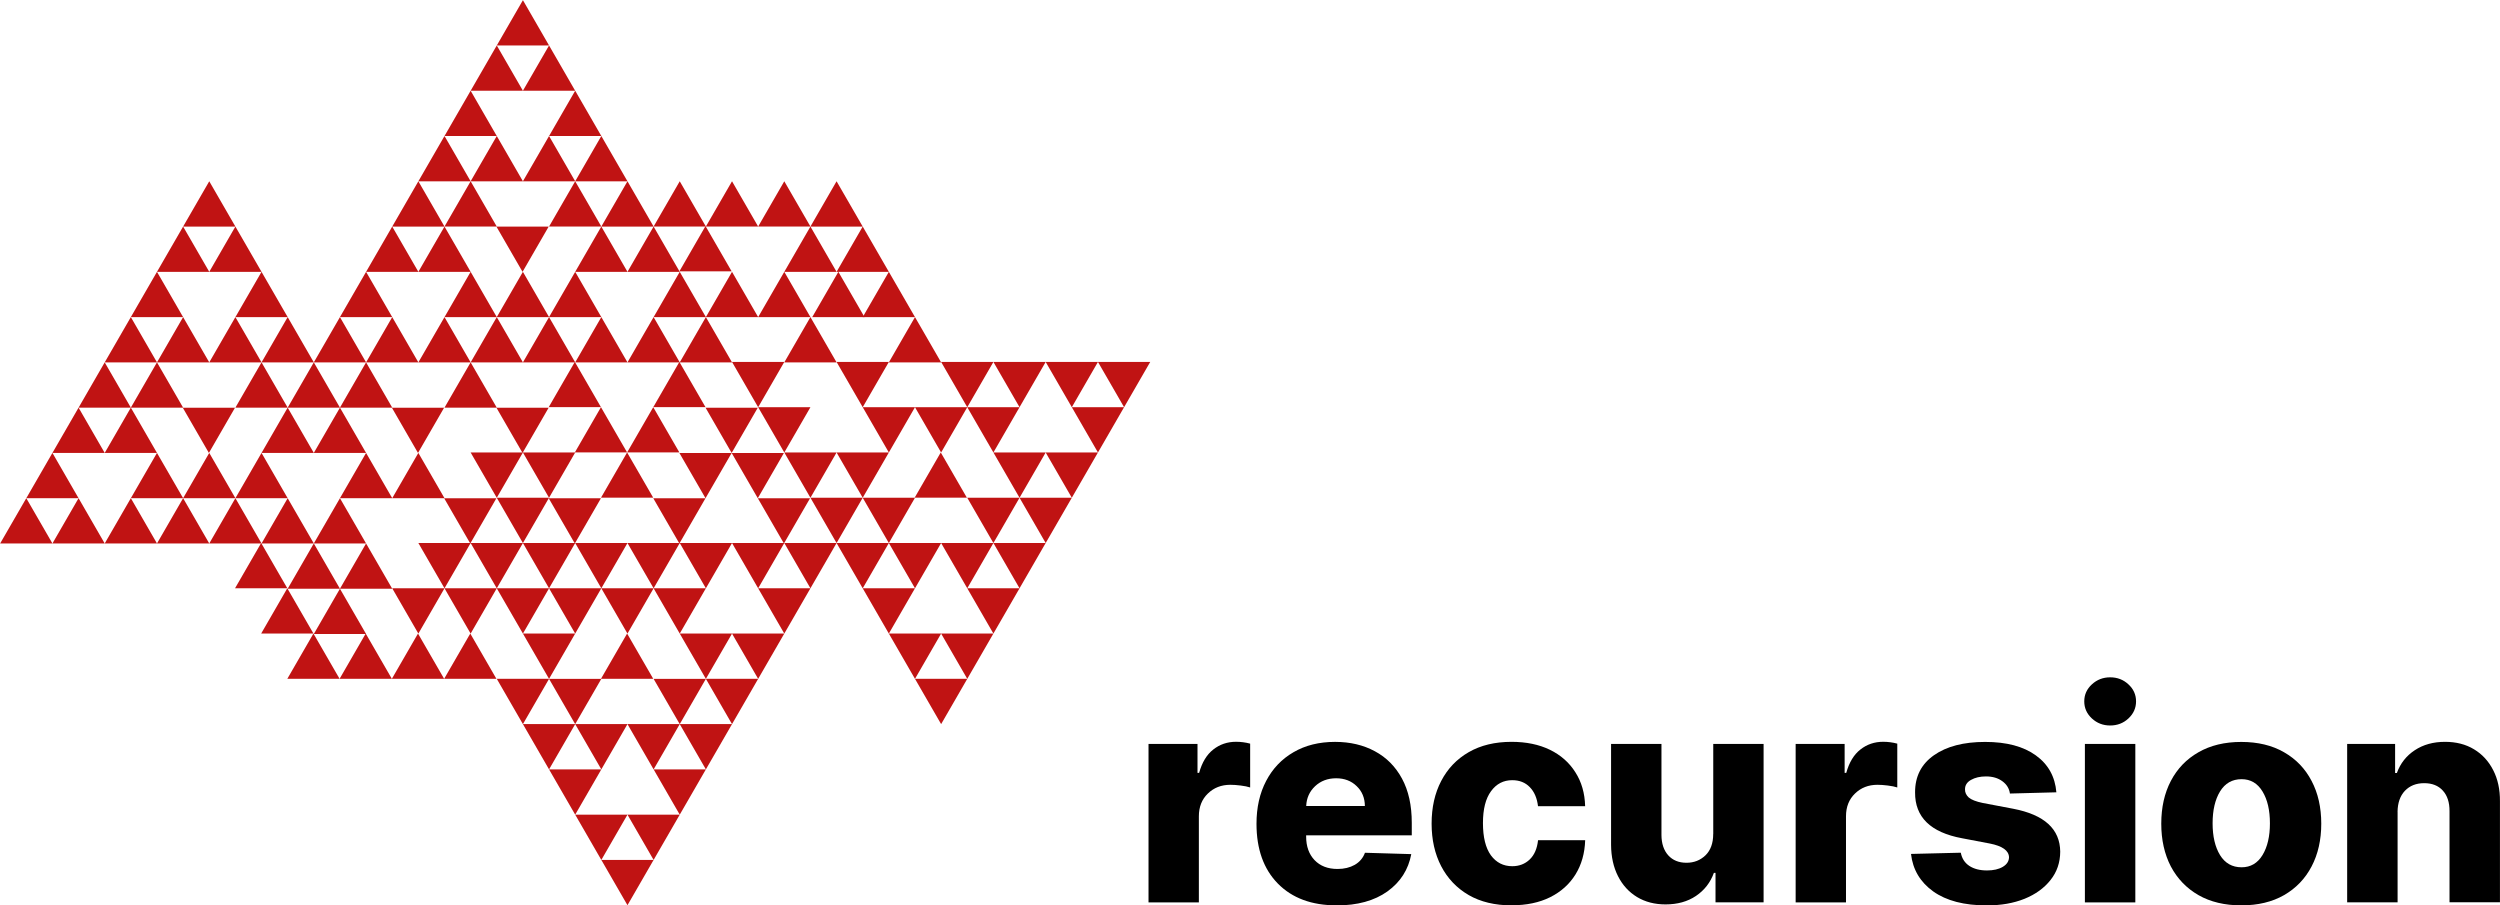 <?xml version="1.0" encoding="UTF-8" standalone="no"?>
<!-- Created with Inkscape (http://www.inkscape.org/) -->

<svg
   width="55.221mm"
   height="20mm"
   viewBox="0 0 55.221 20"
   version="1.1"
   id="svg17209"
   xml:space="preserve"
   xmlns="http://www.w3.org/2000/svg"
   xmlns:svg="http://www.w3.org/2000/svg"><defs
     id="defs17206" /><g
     id="layer1"
     transform="translate(-15.254,-12.409)"><g
       id="g35151"
       transform="translate(0.144,0.602)"><g
         id="g49020"
         transform="matrix(0.2,0,0,0.2,8.398,1.028)"><g
           id="g45128"
           transform="translate(51.962,-69.415)"><path
             style="fill:#c01313;fill-opacity:1;stroke:none;stroke-width:0.794"
             id="path18471-93-5-6-5"
             d="m 84.979,111.222 -6.512,0 -6.512,0 3.256,-5.64 3.256,-5.64 3.256,5.64 z"
             transform="matrix(0.443,0,0,0.443,13.21,124.005)" /><path
             style="fill:#c01313;fill-opacity:1;stroke:none;stroke-width:0.794"
             id="path18471-9-6-0-1-4"
             d="m 84.979,111.222 -6.512,0 -6.512,0 3.256,-5.64 3.256,-5.64 3.256,5.64 z"
             transform="matrix(0.443,0,0,0.443,18.983,124.005)" /></g><g
           id="g44636"><g
             id="g41760"
             transform="matrix(0.5,0,0,0.5,9.297,77.251)"><path
               style="fill:#c01313;fill-opacity:1;stroke:none;stroke-width:0.794"
               id="path18471"
               d="m 84.979,111.222 -6.512,0 -6.512,0 3.256,-5.64 3.256,-5.64 3.256,5.64 z"
               transform="matrix(0.887,0,0,0.887,-15.268,-25.32)" /><path
               style="fill:#c01313;fill-opacity:1;stroke:none;stroke-width:0.794"
               id="path18471-9"
               d="m 84.979,111.222 -6.512,0 -6.512,0 3.256,-5.64 3.256,-5.64 3.256,5.64 z"
               transform="matrix(0.887,0,0,0.887,-3.721,-25.32)" /><path
               style="fill:#c01313;fill-opacity:1;stroke:none;stroke-width:0.794"
               id="path18471-9-1"
               d="m 84.979,111.222 -6.512,0 -6.512,0 3.256,-5.64 3.256,-5.64 3.256,5.64 z"
               transform="matrix(0.887,0,0,0.887,-9.495,-35.32)" /><path
               style="fill:#c01313;fill-opacity:1;stroke:none;stroke-width:0.794"
               id="path18471-2"
               d="m 84.979,111.222 -6.512,0 -6.512,0 3.256,-5.64 3.256,-5.64 3.256,5.64 z"
               transform="matrix(0.887,0,0,0.887,7.826,-25.32)" /><path
               style="fill:#c01313;fill-opacity:1;stroke:none;stroke-width:0.794"
               id="path18471-9-7"
               d="m 84.979,111.222 -6.512,0 -6.512,0 3.256,-5.64 3.256,-5.64 3.256,5.64 z"
               transform="matrix(0.887,0,0,0.887,19.373,-25.32)" /><path
               style="fill:#c01313;fill-opacity:1;stroke:none;stroke-width:0.794"
               id="path18471-9-1-0"
               d="m 84.979,111.222 -6.512,0 -6.512,0 3.256,-5.64 3.256,-5.64 3.256,5.64 z"
               transform="matrix(0.887,0,0,0.887,13.6,-35.32)" /><path
               style="fill:#c01313;fill-opacity:1;stroke:none;stroke-width:0.794"
               id="path18471-93"
               d="m 84.979,111.222 -6.512,0 -6.512,0 3.256,-5.64 3.256,-5.64 3.256,5.64 z"
               transform="matrix(0.887,0,0,0.887,-3.721,-45.32)" /><path
               style="fill:#c01313;fill-opacity:1;stroke:none;stroke-width:0.794"
               id="path18471-9-6"
               d="m 84.979,111.222 -6.512,0 -6.512,0 3.256,-5.64 3.256,-5.64 3.256,5.64 z"
               transform="matrix(0.887,0,0,0.887,7.826,-45.32)" /><path
               style="fill:#c01313;fill-opacity:1;stroke:none;stroke-width:0.794"
               id="path18471-9-1-06"
               d="m 84.979,111.222 -6.512,0 -6.512,0 3.256,-5.64 3.256,-5.64 3.256,5.64 z"
               transform="matrix(0.887,0,0,0.887,2.053,-55.32)" /></g><g
             id="g41760-2"
             transform="matrix(0.5,0,0,0.5,32.391,77.251)"><path
               style="fill:#c01313;fill-opacity:1;stroke:none;stroke-width:0.794"
               id="path18471-931"
               d="m 84.979,111.222 -6.512,0 -6.512,0 3.256,-5.64 3.256,-5.64 3.256,5.64 z"
               transform="matrix(0.887,0,0,0.887,-15.268,-25.32)" /><path
               style="fill:#c01313;fill-opacity:1;stroke:none;stroke-width:0.794"
               id="path18471-9-9"
               d="m 84.979,111.222 -6.512,0 -6.512,0 3.256,-5.64 3.256,-5.64 3.256,5.64 z"
               transform="matrix(0.887,0,0,0.887,-3.721,-25.32)" /><path
               style="fill:#c01313;fill-opacity:1;stroke:none;stroke-width:0.794"
               id="path18471-9-1-4"
               d="m 84.979,111.222 -6.512,0 -6.512,0 3.256,-5.64 3.256,-5.64 3.256,5.64 z"
               transform="matrix(0.887,0,0,0.887,-9.495,-35.32)" /><path
               style="fill:#c01313;fill-opacity:1;stroke:none;stroke-width:0.794"
               id="path18471-2-7"
               d="m 84.979,111.222 -6.512,0 -6.512,0 3.256,-5.64 3.256,-5.64 3.256,5.64 z"
               transform="matrix(0.887,0,0,0.887,7.826,-25.32)" /><path
               style="fill:#c01313;fill-opacity:1;stroke:none;stroke-width:0.794"
               id="path18471-9-1-0-4"
               d="m 84.979,111.222 -6.512,0 -6.512,0 3.256,-5.64 3.256,-5.64 3.256,5.64 z"
               transform="matrix(0.887,0,0,0.887,13.6,-35.32)" /><path
               style="fill:#c01313;fill-opacity:1;stroke:none;stroke-width:0.794"
               id="path18471-93-5"
               d="m 84.979,111.222 -6.512,0 -6.512,0 3.256,-5.64 3.256,-5.64 3.256,5.64 z"
               transform="matrix(0.887,0,0,0.887,-3.721,-45.32)" /><path
               style="fill:#c01313;fill-opacity:1;stroke:none;stroke-width:0.794"
               id="path18471-9-6-0"
               d="m 84.979,111.222 -6.512,0 -6.512,0 3.256,-5.64 3.256,-5.64 3.256,5.64 z"
               transform="matrix(0.887,0,0,0.887,7.826,-45.32)" /><path
               style="fill:#c01313;fill-opacity:1;stroke:none;stroke-width:0.794"
               id="path18471-9-1-06-3"
               d="m 84.979,111.222 -6.512,0 -6.512,0 3.256,-5.64 3.256,-5.64 3.256,5.64 z"
               transform="matrix(0.887,0,0,0.887,2.053,-55.32)" /></g><g
             id="g41760-2-6"
             transform="matrix(0.5,0,0,0.5,20.844,57.251)"><path
               style="fill:#c01313;fill-opacity:1;stroke:none;stroke-width:0.794"
               id="path18471-931-1"
               d="m 84.979,111.222 -6.512,0 -6.512,0 3.256,-5.64 3.256,-5.64 3.256,5.64 z"
               transform="matrix(0.887,0,0,0.887,-15.268,-25.32)" /><path
               style="fill:#c01313;fill-opacity:1;stroke:none;stroke-width:0.794"
               id="path18471-9-9-0"
               d="m 84.979,111.222 -6.512,0 -6.512,0 3.256,-5.64 3.256,-5.64 3.256,5.64 z"
               transform="matrix(0.887,0,0,0.887,-3.721,-25.32)" /><path
               style="fill:#c01313;fill-opacity:1;stroke:none;stroke-width:0.794"
               id="path18471-9-1-4-6"
               d="m 84.979,111.222 -6.512,0 -6.512,0 3.256,-5.64 3.256,-5.64 3.256,5.64 z"
               transform="matrix(0.887,0,0,0.887,-9.495,-35.32)" /><path
               style="fill:#c01313;fill-opacity:1;stroke:none;stroke-width:0.794"
               id="path18471-2-7-3"
               d="m 84.979,111.222 -6.512,0 -6.512,0 3.256,-5.64 3.256,-5.64 3.256,5.64 z"
               transform="matrix(0.887,0,0,0.887,7.826,-25.32)" /><path
               style="fill:#c01313;fill-opacity:1;stroke:none;stroke-width:0.794"
               id="path18471-9-7-8-2"
               d="m 84.979,111.222 -6.512,0 -6.512,0 3.256,-5.64 3.256,-5.64 3.256,5.64 z"
               transform="matrix(0.887,0,0,0.887,19.373,-25.32)" /><path
               style="fill:#c01313;fill-opacity:1;stroke:none;stroke-width:0.794"
               id="path18471-9-1-0-4-0"
               d="m 84.979,111.222 -6.512,0 -6.512,0 3.256,-5.64 3.256,-5.64 3.256,5.64 z"
               transform="matrix(0.887,0,0,0.887,13.6,-35.32)" /><path
               style="fill:#c01313;fill-opacity:1;stroke:none;stroke-width:0.794"
               id="path18471-93-5-6"
               d="m 84.979,111.222 -6.512,0 -6.512,0 3.256,-5.64 3.256,-5.64 3.256,5.64 z"
               transform="matrix(0.887,0,0,0.887,-3.721,-45.32)" /><path
               style="fill:#c01313;fill-opacity:1;stroke:none;stroke-width:0.794"
               id="path18471-9-6-0-1"
               d="m 84.979,111.222 -6.512,0 -6.512,0 3.256,-5.64 3.256,-5.64 3.256,5.64 z"
               transform="matrix(0.887,0,0,0.887,7.826,-45.32)" /><path
               style="fill:#c01313;fill-opacity:1;stroke:none;stroke-width:0.794"
               id="path18471-9-1-06-3-5"
               d="m 84.979,111.222 -6.512,0 -6.512,0 3.256,-5.64 3.256,-5.64 3.256,5.64 z"
               transform="matrix(0.887,0,0,0.887,2.053,-55.32)" /></g></g><g
           id="g41760-2-6-4-6"
           transform="matrix(0.5,0,0,0.5,90.126,57.251)"><path
             style="fill:#c01313;fill-opacity:1;stroke:none;stroke-width:0.794"
             id="path18471-9-9-0-9-4"
             d="m 84.979,111.222 -6.512,0 -6.512,0 3.256,-5.64 3.256,-5.64 3.256,5.64 z"
             transform="matrix(0.887,0,0,0.887,-3.721,-25.32)" /><path
             style="fill:#c01313;fill-opacity:1;stroke:none;stroke-width:0.794"
             id="path18471-9-1-4-6-1-0"
             d="m 84.979,111.222 -6.512,0 -6.512,0 3.256,-5.64 3.256,-5.64 3.256,5.64 z"
             transform="matrix(0.887,0,0,0.887,-9.495,-35.32)" /><path
             style="fill:#c01313;fill-opacity:1;stroke:none;stroke-width:0.794"
             id="path18471-2-7-3-7-0"
             d="m 84.979,111.222 -6.512,0 -6.512,0 3.256,-5.64 3.256,-5.64 3.256,5.64 z"
             transform="matrix(0.887,0,0,0.887,2.449,-35.32)" /><path
             style="fill:#c01313;fill-opacity:1;stroke:none;stroke-width:0.794"
             id="path18471-9-7-8-2-7-4"
             d="m 84.979,111.222 -6.512,0 -6.512,0 3.256,-5.64 3.256,-5.64 3.256,5.64 z"
             transform="matrix(0.887,0,0,0.887,19.373,-25.32)" /><path
             style="fill:#c01313;fill-opacity:1;stroke:none;stroke-width:0.794"
             id="path18471-9-1-0-4-0-1-6"
             d="m 84.979,111.222 -6.512,0 -6.512,0 3.256,-5.64 3.256,-5.64 3.256,5.64 z"
             transform="matrix(0.887,0,0,0.887,13.6,-35.32)" /><path
             style="fill:#c01313;fill-opacity:1;stroke:none;stroke-width:0.794"
             id="path18471-93-5-6-1-2"
             d="m 84.979,111.222 -6.512,0 -6.512,0 3.256,-5.64 3.256,-5.64 3.256,5.64 z"
             transform="matrix(0.887,0,0,0.887,-3.721,-45.32)" /><path
             style="fill:#c01313;fill-opacity:1;stroke:none;stroke-width:0.794"
             id="path18471-9-6-0-1-5-6"
             d="m 84.979,111.222 -6.512,0 -6.512,0 3.256,-5.64 3.256,-5.64 3.256,5.64 z"
             transform="matrix(0.887,0,0,0.887,7.826,-45.32)" /><path
             style="fill:#c01313;fill-opacity:1;stroke:none;stroke-width:0.794"
             id="path18471-9-1-06-3-5-9-7"
             d="m 84.979,111.222 -6.512,0 -6.512,0 3.256,-5.64 3.256,-5.64 3.256,5.64 z"
             transform="matrix(0.887,0,0,0.887,2.053,-55.32)" /></g><g
           id="g44503"
           transform="matrix(0.5,0,0,0.5,43.938,87.251)"><path
             style="fill:#c01313;fill-opacity:1;stroke:none;stroke-width:0.794"
             id="path18471-931-1-9"
             d="m 84.979,111.222 -6.512,0 -6.512,0 3.256,-5.64 3.256,-5.64 3.256,5.64 z"
             transform="matrix(0.887,0,0,0.887,-15.268,-25.32)" /><path
             style="fill:#c01313;fill-opacity:1;stroke:none;stroke-width:0.794"
             id="path18471-9-9-0-3"
             d="m 84.979,111.222 -6.512,0 -6.512,0 3.256,-5.64 3.256,-5.64 3.256,5.64 z"
             transform="matrix(0.887,0,0,0.887,-9.495,-35.32)" /><path
             style="fill:#c01313;fill-opacity:1;stroke:none;stroke-width:0.794"
             id="path18471-9-1-4-6-7"
             d="m 84.979,111.222 -6.512,0 -6.512,0 3.256,-5.64 3.256,-5.64 3.256,5.64 z"
             transform="matrix(0.887,0,0,0.887,-21.042,-35.32)" /><path
             style="fill:#c01313;fill-opacity:1;stroke:none;stroke-width:0.794"
             id="path18471-9-1-4-6-7-5"
             d="m 84.979,111.222 -6.512,0 -6.512,0 3.256,-5.64 3.256,-5.64 3.256,5.64 z"
             transform="matrix(0.887,0,0,-0.887,2.052,161.886)" /></g><path
           style="fill:#c01313;fill-opacity:1;stroke:none;stroke-width:0.794"
           id="path18471-2-7-3-4"
           d="m 84.979,111.222 -6.512,0 -6.512,0 3.256,-5.64 3.256,-5.64 3.256,5.64 z"
           transform="matrix(0.443,0,0,-0.443,76.718,153.194)" /><path
           style="fill:#c01313;fill-opacity:1;stroke:none;stroke-width:0.794"
           id="path18471-9-7-8-2-5"
           d="m 84.979,111.222 -6.512,0 -6.512,0 3.256,-5.64 3.256,-5.64 3.256,5.64 z"
           transform="matrix(0.443,0,0,-0.443,82.492,153.194)" /><g
           id="g41749"
           transform="matrix(0.5,0,0,-0.5,6.178,183.404)"><path
             style="fill:#c01313;fill-opacity:1;stroke:none;stroke-width:0.794"
             id="path18471-9-7-2-6-1"
             d="m 84.979,111.222 -6.512,0 -6.512,0 3.256,-5.64 3.256,-5.64 3.256,5.64 z"
             transform="matrix(0.887,0,0,-0.887,42.931,267.628)" /><path
             style="fill:#c01313;fill-opacity:1;stroke:none;stroke-width:0.794"
             id="path18471-9-7-2-6-1-1"
             d="m 84.979,111.222 -6.512,0 -6.512,0 3.256,-5.64 3.256,-5.64 3.256,5.64 z"
             transform="matrix(0.887,0,0,-0.887,19.837,267.628)" /><path
             style="fill:#c01313;fill-opacity:1;stroke:none;stroke-width:0.794"
             id="path18471-9-7-2-6-1-0"
             d="m 84.979,111.222 -6.512,0 -6.512,0 3.256,-5.64 3.256,-5.64 3.256,5.64 z"
             transform="matrix(0.887,0,0,-0.887,31.384,247.628)" /></g><g
           id="g44503-0"
           transform="matrix(0.5,0,0,-0.5,61.258,140.534)"><path
             style="fill:#c01313;fill-opacity:1;stroke:none;stroke-width:0.794"
             id="path18471-931-1-9-6"
             d="m 84.979,111.222 -6.512,0 -6.512,0 3.256,-5.64 3.256,-5.64 3.256,5.64 z"
             transform="matrix(0.887,0,0,0.887,-15.268,-25.32)" /><path
             style="fill:#c01313;fill-opacity:1;stroke:none;stroke-width:0.794"
             id="path18471-9-9-0-3-8"
             d="m 84.979,111.222 -6.512,0 -6.512,0 3.256,-5.64 3.256,-5.64 3.256,5.64 z"
             transform="matrix(0.887,0,0,0.887,-3.721,-25.32)" /><path
             style="fill:#c01313;fill-opacity:1;stroke:none;stroke-width:0.794"
             id="path18471-9-1-4-6-7-9"
             d="m 84.979,111.222 -6.512,0 -6.512,0 3.256,-5.64 3.256,-5.64 3.256,5.64 z"
             transform="matrix(0.887,0,0,0.887,-9.495,-35.32)" /></g><g
           id="g41749-5"
           transform="matrix(0.5,0,0,-0.5,29.272,183.404)"><path
             style="fill:#c01313;fill-opacity:1;stroke:none;stroke-width:0.794"
             id="path18471-9-7-2-6-1-4"
             d="m 84.979,111.222 -6.512,0 -6.512,0 3.256,-5.64 3.256,-5.64 3.256,5.64 z"
             transform="matrix(0.887,0,0,-0.887,42.931,267.628)" /><path
             style="fill:#c01313;fill-opacity:1;stroke:none;stroke-width:0.794"
             id="path18471-9-7-2-6-1-1-7"
             d="m 84.979,111.222 -6.512,0 -6.512,0 3.256,-5.64 3.256,-5.64 3.256,5.64 z"
             transform="matrix(0.887,0,0,-0.887,19.837,267.628)" /><path
             style="fill:#c01313;fill-opacity:1;stroke:none;stroke-width:0.794"
             id="path18471-9-7-2-6-1-0-6"
             d="m 84.979,111.222 -6.512,0 -6.512,0 3.256,-5.64 3.256,-5.64 3.256,5.64 z"
             transform="matrix(0.887,0,0,-0.887,31.384,247.628)" /></g><path
           style="fill:#c01313;fill-opacity:1;stroke:none;stroke-width:0.794"
           id="path18471-9-7-2-6-1-4-4"
           d="m 84.979,111.222 -6.512,0 -6.512,0 3.256,-5.64 3.256,-5.64 3.256,5.64 z"
           transform="matrix(0.443,0,0,-0.443,62.285,158.194)" /><path
           style="fill:#c01313;fill-opacity:1;stroke:none;stroke-width:0.794"
           id="path18471-9-7-2-6-1-1-7-3"
           d="m 84.979,111.222 -6.512,0 -6.512,0 3.256,-5.64 3.256,-5.64 3.256,5.64 z"
           transform="matrix(0.443,0,0,-0.443,50.738,158.194)" /><path
           style="fill:#c01313;fill-opacity:1;stroke:none;stroke-width:0.794"
           id="path18471-9-7-2-6-1-0-6-0"
           d="m 84.979,111.222 -6.512,0 -6.512,0 3.256,-5.64 3.256,-5.64 3.256,5.64 z"
           transform="matrix(0.443,0,0,-0.443,56.511,148.194)" /><path
           style="fill:#c01313;fill-opacity:1;stroke:none;stroke-width:0.794"
           id="path18471-9-7-2-6-1-4-6"
           d="m 84.979,111.222 -6.512,0 -6.512,0 3.256,-5.64 3.256,-5.64 3.256,5.64 z"
           transform="matrix(0.443,0,0,0.443,73.832,49.59)" /><path
           style="fill:#c01313;fill-opacity:1;stroke:none;stroke-width:0.794"
           id="path18471-9-7-2-6-1-1-7-9"
           d="m 84.979,111.222 -6.512,0 -6.512,0 3.256,-5.64 3.256,-5.64 3.256,5.64 z"
           transform="matrix(0.443,0,0,0.443,62.285,49.59)" /><path
           style="fill:#c01313;fill-opacity:1;stroke:none;stroke-width:0.794"
           id="path18471-9-7-2-6-1-0-6-87"
           d="m 84.979,111.222 -6.512,0 -6.512,0 3.256,-5.64 3.256,-5.64 3.256,5.64 z"
           transform="matrix(0.443,0,0,0.443,68.058,59.59)" /><path
           style="fill:#c01313;fill-opacity:1;stroke:none;stroke-width:0.794"
           id="path18471-9-7-2-6-1-4-6-0"
           d="m 84.979,111.222 -6.512,0 -6.512,0 3.256,-5.64 3.256,-5.64 3.256,5.64 z"
           transform="matrix(0.443,0,0,0.443,39.191,79.59)" /><path
           style="fill:#c01313;fill-opacity:1;stroke:none;stroke-width:0.794"
           id="path18471-9-7-2-6-1-4-6-0-3"
           d="m 84.979,111.222 -6.512,0 -6.512,0 3.256,-5.64 3.256,-5.64 3.256,5.64 z"
           transform="matrix(0.443,0,0,0.443,44.964,79.59)" /><path
           style="fill:#c01313;fill-opacity:1;stroke:none;stroke-width:0.794"
           id="path18471-9-7-2-6-1-4-6-0-3-9"
           d="m 84.979,111.222 -6.512,0 -6.512,0 3.256,-5.64 3.256,-5.64 3.256,5.64 z"
           transform="matrix(0.443,0,0,0.443,50.738,79.59)" /><path
           style="fill:#c01313;fill-opacity:1;stroke:none;stroke-width:0.794"
           id="path18471-9-7-2-6-1-4-6-0-1"
           d="m 84.979,111.222 -6.512,0 -6.512,0 3.256,-5.64 3.256,-5.64 3.256,5.64 z"
           transform="matrix(0.443,0,0,0.443,30.53,74.59)" /><path
           style="fill:#c01313;fill-opacity:1;stroke:none;stroke-width:0.794"
           id="path18471-9-7-2-6-1-1-7-9-2"
           d="m 84.979,111.222 -6.512,0 -6.512,0 3.256,-5.64 3.256,-5.64 3.256,5.64 z"
           transform="matrix(0.443,0,0,0.443,27.644,69.59)" /><path
           style="fill:#c01313;fill-opacity:1;stroke:none;stroke-width:0.794"
           id="path18471-9-7-2-6-1-0-6-87-7"
           d="m 84.979,111.222 -6.512,0 -6.512,0 3.256,-5.64 3.256,-5.64 3.256,5.64 z"
           transform="matrix(0.443,0,0,0.443,33.417,79.59)" /><path
           style="fill:#c01313;fill-opacity:1;stroke:none;stroke-width:0.794"
           id="path18471-9-7-2-6-1-4-4-2"
           d="m 84.979,111.222 -6.512,0 -6.512,0 3.256,-5.64 3.256,-5.64 3.256,5.64 z"
           transform="matrix(0.443,0,0,-0.443,85.379,158.194)" /><path
           style="fill:#c01313;fill-opacity:1;stroke:none;stroke-width:0.794"
           id="path18471-9-7-2-6-1-1-7-3-9"
           d="m 84.979,111.222 -6.512,0 -6.512,0 3.256,-5.64 3.256,-5.64 3.256,5.64 z"
           transform="matrix(0.443,0,0,-0.443,73.832,158.194)" /><path
           style="fill:#c01313;fill-opacity:1;stroke:none;stroke-width:0.794"
           id="path18471-9-7-2-6-1-0-6-0-9"
           d="m 84.979,111.222 -6.512,0 -6.512,0 3.256,-5.64 3.256,-5.64 3.256,5.64 z"
           transform="matrix(0.443,0,0,-0.443,79.605,148.194)" /><path
           style="fill:#c01313;fill-opacity:1;stroke:none;stroke-width:0.794"
           id="path18471-9-7-2-6-1-0-6-8"
           d="m 84.979,111.222 -6.512,0 -6.512,0 3.256,-5.64 3.256,-5.64 3.256,5.64 z"
           transform="matrix(0.443,0,0,-0.443,21.87,148.194)" /><path
           style="fill:#c01313;fill-opacity:1;stroke:none;stroke-width:0.794"
           id="path18471-9-7-2-6-1-0-6-8-9"
           d="m 84.979,111.222 -6.512,0 -6.512,0 3.256,-5.64 3.256,-5.64 3.256,5.64 z"
           transform="matrix(0.443,0,0,0.443,76.718,34.59)" /><g
           id="g41749-2"
           transform="matrix(0.5,0,0,-0.5,63.913,163.404)"><path
             style="fill:#c01313;fill-opacity:1;stroke:none;stroke-width:0.794"
             id="path18471-9-7-2-6-1-105"
             d="m 84.979,111.222 -6.512,0 -6.512,0 3.256,-5.64 3.256,-5.64 3.256,5.64 z"
             transform="matrix(0.887,0,0,-0.887,42.931,267.628)" /><path
             style="fill:#c01313;fill-opacity:1;stroke:none;stroke-width:0.794"
             id="path18471-9-7-2-6-1-1-1"
             d="m 84.979,111.222 -6.512,0 -6.512,0 3.256,-5.64 3.256,-5.64 3.256,5.64 z"
             transform="matrix(0.887,0,0,-0.887,19.837,267.628)" /><path
             style="fill:#c01313;fill-opacity:1;stroke:none;stroke-width:0.794"
             id="path18471-9-7-2-6-1-1-1-4"
             d="m 84.979,111.222 -6.512,0 -6.512,0 3.256,-5.64 3.256,-5.64 3.256,5.64 z"
             transform="matrix(0.887,0,0,-0.887,31.384,267.628)" /><path
             style="fill:#c01313;fill-opacity:1;stroke:none;stroke-width:0.794"
             id="path18471-9-7-2-6-1-0-1"
             d="m 84.979,111.222 -6.512,0 -6.512,0 3.256,-5.64 3.256,-5.64 3.256,5.64 z"
             transform="matrix(0.887,0,0,-0.887,31.384,247.628)" /></g><path
           style="fill:#c01313;fill-opacity:1;stroke:none;stroke-width:0.794"
           id="path18471-9-7-2-6-1-0-6-8-0"
           d="m 84.979,111.222 -6.512,0 -6.512,0 3.256,-5.64 3.256,-5.64 3.256,5.64 z"
           transform="matrix(0.443,0,0,-0.443,44.964,148.194)" /><g
           id="g45687"><g
             id="g44636-7"
             transform="translate(34.641,-20)"><g
               id="g41760-7"
               transform="matrix(0.5,0,0,0.5,9.297,77.251)"><path
                 style="fill:#c01313;fill-opacity:1;stroke:none;stroke-width:0.794"
                 id="path18471-67"
                 d="m 84.979,111.222 -6.512,0 -6.512,0 3.256,-5.64 3.256,-5.64 3.256,5.64 z"
                 transform="matrix(0.887,0,0,0.887,-15.268,-25.32)" /><path
                 style="fill:#c01313;fill-opacity:1;stroke:none;stroke-width:0.794"
                 id="path18471-9-3"
                 d="m 84.979,111.222 -6.512,0 -6.512,0 3.256,-5.64 3.256,-5.64 3.256,5.64 z"
                 transform="matrix(0.887,0,0,0.887,-3.721,-25.32)" /><path
                 style="fill:#c01313;fill-opacity:1;stroke:none;stroke-width:0.794"
                 id="path18471-9-1-6"
                 d="m 84.979,111.222 -6.512,0 -6.512,0 3.256,-5.64 3.256,-5.64 3.256,5.64 z"
                 transform="matrix(0.887,0,0,0.887,-9.495,-35.32)" /><path
                 style="fill:#c01313;fill-opacity:1;stroke:none;stroke-width:0.794"
                 id="path18471-2-56"
                 d="m 84.979,111.222 -6.512,0 -6.512,0 3.256,-5.64 3.256,-5.64 3.256,5.64 z"
                 transform="matrix(0.887,0,0,0.887,7.826,-25.32)" /><path
                 style="fill:#c01313;fill-opacity:1;stroke:none;stroke-width:0.794"
                 id="path18471-9-7-3"
                 d="m 84.979,111.222 -6.512,0 -6.512,0 3.256,-5.64 3.256,-5.64 3.256,5.64 z"
                 transform="matrix(0.887,0,0,0.887,19.373,-25.32)" /><path
                 style="fill:#c01313;fill-opacity:1;stroke:none;stroke-width:0.794"
                 id="path18471-9-1-0-9"
                 d="m 84.979,111.222 -6.512,0 -6.512,0 3.256,-5.64 3.256,-5.64 3.256,5.64 z"
                 transform="matrix(0.887,0,0,0.887,13.6,-35.32)" /><path
                 style="fill:#c01313;fill-opacity:1;stroke:none;stroke-width:0.794"
                 id="path18471-93-4"
                 d="m 84.979,111.222 -6.512,0 -6.512,0 3.256,-5.64 3.256,-5.64 3.256,5.64 z"
                 transform="matrix(0.887,0,0,0.887,-3.721,-45.32)" /><path
                 style="fill:#c01313;fill-opacity:1;stroke:none;stroke-width:0.794"
                 id="path18471-9-6-8"
                 d="m 84.979,111.222 -6.512,0 -6.512,0 3.256,-5.64 3.256,-5.64 3.256,5.64 z"
                 transform="matrix(0.887,0,0,0.887,7.826,-45.32)" /><path
                 style="fill:#c01313;fill-opacity:1;stroke:none;stroke-width:0.794"
                 id="path18471-9-1-06-1"
                 d="m 84.979,111.222 -6.512,0 -6.512,0 3.256,-5.64 3.256,-5.64 3.256,5.64 z"
                 transform="matrix(0.887,0,0,0.887,2.053,-55.32)" /></g><g
               id="g41760-2-29"
               transform="matrix(0.5,0,0,0.5,32.391,77.251)"><path
                 style="fill:#c01313;fill-opacity:1;stroke:none;stroke-width:0.794"
                 id="path18471-931-3"
                 d="m 84.979,111.222 -6.512,0 -6.512,0 3.256,-5.64 3.256,-5.64 3.256,5.64 z"
                 transform="matrix(0.887,0,0,0.887,-15.268,-25.32)" /><path
                 style="fill:#c01313;fill-opacity:1;stroke:none;stroke-width:0.794"
                 id="path18471-9-9-9"
                 d="m 84.979,111.222 -6.512,0 -6.512,0 3.256,-5.64 3.256,-5.64 3.256,5.64 z"
                 transform="matrix(0.887,0,0,0.887,-3.721,-25.32)" /><path
                 style="fill:#c01313;fill-opacity:1;stroke:none;stroke-width:0.794"
                 id="path18471-9-1-4-0"
                 d="m 84.979,111.222 -6.512,0 -6.512,0 3.256,-5.64 3.256,-5.64 3.256,5.64 z"
                 transform="matrix(0.887,0,0,0.887,-9.495,-35.32)" /><path
                 style="fill:#c01313;fill-opacity:1;stroke:none;stroke-width:0.794"
                 id="path18471-2-7-8"
                 d="m 84.979,111.222 -6.512,0 -6.512,0 3.256,-5.64 3.256,-5.64 3.256,5.64 z"
                 transform="matrix(0.887,0,0,0.887,7.826,-25.32)" /><path
                 style="fill:#c01313;fill-opacity:1;stroke:none;stroke-width:0.794"
                 id="path18471-9-7-8-8"
                 d="m 84.979,111.222 -6.512,0 -6.512,0 3.256,-5.64 3.256,-5.64 3.256,5.64 z"
                 transform="matrix(0.887,0,0,0.887,19.373,-25.32)" /><path
                 style="fill:#c01313;fill-opacity:1;stroke:none;stroke-width:0.794"
                 id="path18471-9-1-0-4-5"
                 d="m 84.979,111.222 -6.512,0 -6.512,0 3.256,-5.64 3.256,-5.64 3.256,5.64 z"
                 transform="matrix(0.887,0,0,0.887,13.6,-35.32)" /><path
                 style="fill:#c01313;fill-opacity:1;stroke:none;stroke-width:0.794"
                 id="path18471-93-5-0"
                 d="m 84.979,111.222 -6.512,0 -6.512,0 3.256,-5.64 3.256,-5.64 3.256,5.64 z"
                 transform="matrix(0.887,0,0,0.887,-3.721,-45.32)" /><path
                 style="fill:#c01313;fill-opacity:1;stroke:none;stroke-width:0.794"
                 id="path18471-9-6-0-9"
                 d="m 84.979,111.222 -6.512,0 -6.512,0 3.256,-5.64 3.256,-5.64 3.256,5.64 z"
                 transform="matrix(0.887,0,0,0.887,7.826,-45.32)" /><path
                 style="fill:#c01313;fill-opacity:1;stroke:none;stroke-width:0.794"
                 id="path18471-9-1-06-3-6"
                 d="m 84.979,111.222 -6.512,0 -6.512,0 3.256,-5.64 3.256,-5.64 3.256,5.64 z"
                 transform="matrix(0.887,0,0,0.887,2.053,-55.32)" /></g><g
               id="g41760-2-6-3"
               transform="matrix(0.5,0,0,0.5,20.844,57.251)"><path
                 style="fill:#c01313;fill-opacity:1;stroke:none;stroke-width:0.794"
                 id="path18471-931-1-8"
                 d="m 84.979,111.222 -6.512,0 -6.512,0 3.256,-5.64 3.256,-5.64 3.256,5.64 z"
                 transform="matrix(0.887,0,0,0.887,-15.268,-25.32)" /><path
                 style="fill:#c01313;fill-opacity:1;stroke:none;stroke-width:0.794"
                 id="path18471-9-9-0-5"
                 d="m 84.979,111.222 -6.512,0 -6.512,0 3.256,-5.64 3.256,-5.64 3.256,5.64 z"
                 transform="matrix(0.887,0,0,0.887,-3.721,-25.32)" /><path
                 style="fill:#c01313;fill-opacity:1;stroke:none;stroke-width:0.794"
                 id="path18471-9-1-4-6-6"
                 d="m 84.979,111.222 -6.512,0 -6.512,0 3.256,-5.64 3.256,-5.64 3.256,5.64 z"
                 transform="matrix(0.887,0,0,0.887,-9.495,-35.32)" /><path
                 style="fill:#c01313;fill-opacity:1;stroke:none;stroke-width:0.794"
                 id="path18471-2-7-3-1"
                 d="m 84.979,111.222 -6.512,0 -6.512,0 3.256,-5.64 3.256,-5.64 3.256,5.64 z"
                 transform="matrix(0.887,0,0,0.887,7.826,-25.32)" /><path
                 style="fill:#c01313;fill-opacity:1;stroke:none;stroke-width:0.794"
                 id="path18471-9-7-8-2-1"
                 d="m 84.979,111.222 -6.512,0 -6.512,0 3.256,-5.64 3.256,-5.64 3.256,5.64 z"
                 transform="matrix(0.887,0,0,0.887,19.373,-25.32)" /><path
                 style="fill:#c01313;fill-opacity:1;stroke:none;stroke-width:0.794"
                 id="path18471-9-1-0-4-0-5"
                 d="m 84.979,111.222 -6.512,0 -6.512,0 3.256,-5.64 3.256,-5.64 3.256,5.64 z"
                 transform="matrix(0.887,0,0,0.887,13.6,-35.32)" /><path
                 style="fill:#c01313;fill-opacity:1;stroke:none;stroke-width:0.794"
                 id="path18471-93-5-6-9"
                 d="m 84.979,111.222 -6.512,0 -6.512,0 3.256,-5.64 3.256,-5.64 3.256,5.64 z"
                 transform="matrix(0.887,0,0,0.887,-3.721,-45.32)" /><path
                 style="fill:#c01313;fill-opacity:1;stroke:none;stroke-width:0.794"
                 id="path18471-9-6-0-1-8"
                 d="m 84.979,111.222 -6.512,0 -6.512,0 3.256,-5.64 3.256,-5.64 3.256,5.64 z"
                 transform="matrix(0.887,0,0,0.887,7.826,-45.32)" /><path
                 style="fill:#c01313;fill-opacity:1;stroke:none;stroke-width:0.794"
                 id="path18471-9-1-06-3-5-4"
                 d="m 84.979,111.222 -6.512,0 -6.512,0 3.256,-5.64 3.256,-5.64 3.256,5.64 z"
                 transform="matrix(0.887,0,0,0.887,2.053,-55.32)" /></g></g><g
             id="g41749-8"
             transform="matrix(0.5,0,0,-0.5,40.819,163.404)"><path
               style="fill:#c01313;fill-opacity:1;stroke:none;stroke-width:0.794"
               id="path18471-9-7-2-6-1-10"
               d="m 84.979,111.222 -6.512,0 -6.512,0 3.256,-5.64 3.256,-5.64 3.256,5.64 z"
               transform="matrix(0.887,0,0,-0.887,42.931,267.628)" /><path
               style="fill:#c01313;fill-opacity:1;stroke:none;stroke-width:0.794"
               id="path18471-9-7-2-6-1-1-3"
               d="m 84.979,111.222 -6.512,0 -6.512,0 3.256,-5.64 3.256,-5.64 3.256,5.64 z"
               transform="matrix(0.887,0,0,-0.887,19.837,267.628)" /><path
               style="fill:#c01313;fill-opacity:1;stroke:none;stroke-width:0.794"
               id="path18471-9-7-2-6-1-0-0"
               d="m 84.979,111.222 -6.512,0 -6.512,0 3.256,-5.64 3.256,-5.64 3.256,5.64 z"
               transform="matrix(0.887,0,0,-0.887,31.384,247.628)" /></g><path
             style="fill:#c01313;fill-opacity:1;stroke:none;stroke-width:0.794"
             id="path18471-9-7-2-6-1-0-6-8-4"
             d="m 84.979,111.222 -6.512,0 -6.512,0 3.256,-5.64 3.256,-5.64 3.256,5.64 z"
             transform="matrix(0.443,0,0,-0.443,56.511,128.194)" /></g><g
           id="g45687-4-6"
           transform="matrix(1,0,0,-1,11.547,207.784)"><g
             id="g44636-7-4-0"
             transform="translate(34.641,-20)"><g
               id="g41760-7-4-4"
               transform="matrix(0.5,0,0,0.5,9.297,77.251)"><path
                 style="fill:#c01313;fill-opacity:1;stroke:none;stroke-width:0.794"
                 id="path18471-67-7-8"
                 d="m 84.979,111.222 -6.512,0 -6.512,0 3.256,-5.64 3.256,-5.64 3.256,5.64 z"
                 transform="matrix(0.887,0,0,0.887,-15.268,-25.32)" /><path
                 style="fill:#c01313;fill-opacity:1;stroke:none;stroke-width:0.794"
                 id="path18471-9-3-6-8"
                 d="m 84.979,111.222 -6.512,0 -6.512,0 3.256,-5.64 3.256,-5.64 3.256,5.64 z"
                 transform="matrix(0.887,0,0,0.887,-3.721,-25.32)" /><path
                 style="fill:#c01313;fill-opacity:1;stroke:none;stroke-width:0.794"
                 id="path18471-9-1-6-3-8"
                 d="m 84.979,111.222 -6.512,0 -6.512,0 3.256,-5.64 3.256,-5.64 3.256,5.64 z"
                 transform="matrix(0.887,0,0,0.887,-9.495,-35.32)" /><path
                 style="fill:#c01313;fill-opacity:1;stroke:none;stroke-width:0.794"
                 id="path18471-2-56-1-9"
                 d="m 84.979,111.222 -6.512,0 -6.512,0 3.256,-5.64 3.256,-5.64 3.256,5.64 z"
                 transform="matrix(0.887,0,0,0.887,7.826,-25.32)" /><path
                 style="fill:#c01313;fill-opacity:1;stroke:none;stroke-width:0.794"
                 id="path18471-9-7-3-7-7"
                 d="m 84.979,111.222 -6.512,0 -6.512,0 3.256,-5.64 3.256,-5.64 3.256,5.64 z"
                 transform="matrix(0.887,0,0,0.887,19.373,-25.32)" /><path
                 style="fill:#c01313;fill-opacity:1;stroke:none;stroke-width:0.794"
                 id="path18471-9-1-0-9-5-7"
                 d="m 84.979,111.222 -6.512,0 -6.512,0 3.256,-5.64 3.256,-5.64 3.256,5.64 z"
                 transform="matrix(0.887,0,0,0.887,13.6,-35.32)" /><path
                 style="fill:#c01313;fill-opacity:1;stroke:none;stroke-width:0.794"
                 id="path18471-93-4-9-6"
                 d="m 84.979,111.222 -6.512,0 -6.512,0 3.256,-5.64 3.256,-5.64 3.256,5.64 z"
                 transform="matrix(0.887,0,0,0.887,2.053,-35.32)" /><path
                 style="fill:#c01313;fill-opacity:1;stroke:none;stroke-width:0.794"
                 id="path18471-9-6-8-6-4"
                 d="m 84.979,111.222 -6.512,0 -6.512,0 3.256,-5.64 3.256,-5.64 3.256,5.64 z"
                 transform="matrix(0.887,0,0,0.887,7.826,-45.32)" /><path
                 style="fill:#c01313;fill-opacity:1;stroke:none;stroke-width:0.794"
                 id="path18471-9-1-06-1-2-3"
                 d="m 84.979,111.222 -6.512,0 -6.512,0 3.256,-5.64 3.256,-5.64 3.256,5.64 z"
                 transform="matrix(0.887,0,0,0.887,2.053,-55.32)" /></g><g
               id="g41760-2-29-1-0"
               transform="matrix(0.5,0,0,0.5,32.391,77.251)"><path
                 style="fill:#c01313;fill-opacity:1;stroke:none;stroke-width:0.794"
                 id="path18471-931-3-7-3"
                 d="m 84.979,111.222 -6.512,0 -6.512,0 3.256,-5.64 3.256,-5.64 3.256,5.64 z"
                 transform="matrix(0.887,0,0,0.887,-15.268,-25.32)" /><path
                 style="fill:#c01313;fill-opacity:1;stroke:none;stroke-width:0.794"
                 id="path18471-9-9-9-8-0"
                 d="m 84.979,111.222 -6.512,0 -6.512,0 3.256,-5.64 3.256,-5.64 3.256,5.64 z"
                 transform="matrix(0.887,0,0,0.887,-3.721,-25.32)" /><path
                 style="fill:#c01313;fill-opacity:1;stroke:none;stroke-width:0.794"
                 id="path18471-9-1-4-0-5-9"
                 d="m 84.979,111.222 -6.512,0 -6.512,0 3.256,-5.64 3.256,-5.64 3.256,5.64 z"
                 transform="matrix(0.887,0,0,0.887,-9.495,-35.32)" /><path
                 style="fill:#c01313;fill-opacity:1;stroke:none;stroke-width:0.794"
                 id="path18471-2-7-8-7-2"
                 d="m 84.979,111.222 -6.512,0 -6.512,0 3.256,-5.64 3.256,-5.64 3.256,5.64 z"
                 transform="matrix(0.887,0,0,0.887,7.826,-25.32)" /><path
                 style="fill:#c01313;fill-opacity:1;stroke:none;stroke-width:0.794"
                 id="path18471-9-7-8-8-4-5"
                 d="m 84.979,111.222 -6.512,0 -6.512,0 3.256,-5.64 3.256,-5.64 3.256,5.64 z"
                 transform="matrix(0.887,0,0,0.887,19.373,-25.32)" /><path
                 style="fill:#c01313;fill-opacity:1;stroke:none;stroke-width:0.794"
                 id="path18471-9-1-0-4-5-1-4"
                 d="m 84.979,111.222 -6.512,0 -6.512,0 3.256,-5.64 3.256,-5.64 3.256,5.64 z"
                 transform="matrix(0.887,0,0,0.887,13.6,-35.32)" /><path
                 style="fill:#c01313;fill-opacity:1;stroke:none;stroke-width:0.794"
                 id="path18471-93-5-0-8-0"
                 d="m 84.979,111.222 -6.512,0 -6.512,0 3.256,-5.64 3.256,-5.64 3.256,5.64 z"
                 transform="matrix(0.887,0,0,0.887,-3.721,-45.32)" /><path
                 style="fill:#c01313;fill-opacity:1;stroke:none;stroke-width:0.794"
                 id="path18471-9-6-0-9-5-5"
                 d="m 84.979,111.222 -6.512,0 -6.512,0 3.256,-5.64 3.256,-5.64 3.256,5.64 z"
                 transform="matrix(0.887,0,0,0.887,7.826,-45.32)" /><path
                 style="fill:#c01313;fill-opacity:1;stroke:none;stroke-width:0.794"
                 id="path18471-9-1-06-3-6-9-9"
                 d="m 84.979,111.222 -6.512,0 -6.512,0 3.256,-5.64 3.256,-5.64 3.256,5.64 z"
                 transform="matrix(0.887,0,0,0.887,2.053,-55.32)" /></g><g
               id="g41760-2-6-3-7-4"
               transform="matrix(0.5,0,0,0.5,20.844,57.251)"><path
                 style="fill:#c01313;fill-opacity:1;stroke:none;stroke-width:0.794"
                 id="path18471-931-1-8-5-6"
                 d="m 84.979,111.222 -6.512,0 -6.512,0 3.256,-5.64 3.256,-5.64 3.256,5.64 z"
                 transform="matrix(0.887,0,0,0.887,-15.268,-25.32)" /><path
                 style="fill:#c01313;fill-opacity:1;stroke:none;stroke-width:0.794"
                 id="path18471-9-9-0-5-3-9"
                 d="m 84.979,111.222 -6.512,0 -6.512,0 3.256,-5.64 3.256,-5.64 3.256,5.64 z"
                 transform="matrix(0.887,0,0,0.887,-3.721,-25.32)" /><path
                 style="fill:#c01313;fill-opacity:1;stroke:none;stroke-width:0.794"
                 id="path18471-9-1-4-6-6-8-2"
                 d="m 84.979,111.222 -6.512,0 -6.512,0 3.256,-5.64 3.256,-5.64 3.256,5.64 z"
                 transform="matrix(0.887,0,0,0.887,-9.495,-35.32)" /><path
                 style="fill:#c01313;fill-opacity:1;stroke:none;stroke-width:0.794"
                 id="path18471-2-7-3-1-8-2"
                 d="m 84.979,111.222 -6.512,0 -6.512,0 3.256,-5.64 3.256,-5.64 3.256,5.64 z"
                 transform="matrix(0.887,0,0,0.887,7.826,-25.32)" /><path
                 style="fill:#c01313;fill-opacity:1;stroke:none;stroke-width:0.794"
                 id="path18471-9-7-8-2-1-3-4"
                 d="m 84.979,111.222 -6.512,0 -6.512,0 3.256,-5.64 3.256,-5.64 3.256,5.64 z"
                 transform="matrix(0.887,0,0,0.887,19.373,-25.32)" /><path
                 style="fill:#c01313;fill-opacity:1;stroke:none;stroke-width:0.794"
                 id="path18471-9-1-0-4-0-5-1-7"
                 d="m 84.979,111.222 -6.512,0 -6.512,0 3.256,-5.64 3.256,-5.64 3.256,5.64 z"
                 transform="matrix(0.887,0,0,0.887,13.6,-35.32)" /><path
                 style="fill:#c01313;fill-opacity:1;stroke:none;stroke-width:0.794"
                 id="path18471-93-5-6-9-8-7"
                 d="m 84.979,111.222 -6.512,0 -6.512,0 3.256,-5.64 3.256,-5.64 3.256,5.64 z"
                 transform="matrix(0.887,0,0,0.887,-3.721,-45.32)" /><path
                 style="fill:#c01313;fill-opacity:1;stroke:none;stroke-width:0.794"
                 id="path18471-9-6-0-1-8-9-5"
                 d="m 84.979,111.222 -6.512,0 -6.512,0 3.256,-5.64 3.256,-5.64 3.256,5.64 z"
                 transform="matrix(0.887,0,0,0.887,7.826,-45.32)" /><path
                 style="fill:#c01313;fill-opacity:1;stroke:none;stroke-width:0.794"
                 id="path18471-9-1-06-3-5-4-6-4"
                 d="m 84.979,111.222 -6.512,0 -6.512,0 3.256,-5.64 3.256,-5.64 3.256,5.64 z"
                 transform="matrix(0.887,0,0,0.887,2.053,-55.32)" /></g></g><g
             id="g41749-8-4-8"
             transform="matrix(0.5,0,0,-0.5,40.819,163.404)"><path
               style="fill:#c01313;fill-opacity:1;stroke:none;stroke-width:0.794"
               id="path18471-9-7-2-6-1-10-3-1"
               d="m 84.979,111.222 -6.512,0 -6.512,0 3.256,-5.64 3.256,-5.64 3.256,5.64 z"
               transform="matrix(0.887,0,0,-0.887,42.931,267.628)" /><path
               style="fill:#c01313;fill-opacity:1;stroke:none;stroke-width:0.794"
               id="path18471-9-7-2-6-1-1-3-3-2"
               d="m 84.979,111.222 -6.512,0 -6.512,0 3.256,-5.64 3.256,-5.64 3.256,5.64 z"
               transform="matrix(0.887,0,0,-0.887,19.837,267.628)" /><path
               style="fill:#c01313;fill-opacity:1;stroke:none;stroke-width:0.794"
               id="path18471-9-7-2-6-1-0-0-3-8"
               d="m 84.979,111.222 -6.512,0 -6.512,0 3.256,-5.64 3.256,-5.64 3.256,5.64 z"
               transform="matrix(0.887,0,0,-0.887,31.384,247.628)" /></g><path
             style="fill:#c01313;fill-opacity:1;stroke:none;stroke-width:0.794"
             id="path18471-9-7-2-6-1-0-6-8-4-8-9"
             d="m 84.979,111.222 -6.512,0 -6.512,0 3.256,-5.64 3.256,-5.64 3.256,5.64 z"
             transform="matrix(0.443,0,0,-0.443,56.511,128.194)" /></g><g
           id="g45687-4-6-6"
           transform="matrix(1,0,0,-1,46.188,187.784)"><g
             id="g44636-7-4-0-2"
             transform="translate(34.641,-20)"><g
               id="g41760-7-4-4-5"
               transform="matrix(0.5,0,0,0.5,9.297,77.251)"><path
                 style="fill:#c01313;fill-opacity:1;stroke:none;stroke-width:0.794"
                 id="path18471-67-7-8-8"
                 d="m 84.979,111.222 -6.512,0 -6.512,0 3.256,-5.64 3.256,-5.64 3.256,5.64 z"
                 transform="matrix(0.887,0,0,0.887,-15.268,-25.32)" /><path
                 style="fill:#c01313;fill-opacity:1;stroke:none;stroke-width:0.794"
                 id="path18471-9-1-6-3-8-2"
                 d="m 84.979,111.222 -6.512,0 -6.512,0 3.256,-5.64 3.256,-5.64 3.256,5.64 z"
                 transform="matrix(0.887,0,0,0.887,-9.495,-35.32)" /><path
                 style="fill:#c01313;fill-opacity:1;stroke:none;stroke-width:0.794"
                 id="path18471-2-56-1-9-8"
                 d="m 84.979,111.222 -6.512,0 -6.512,0 3.256,-5.64 3.256,-5.64 3.256,5.64 z"
                 transform="matrix(0.887,0,0,0.887,7.826,-25.32)" /><path
                 style="fill:#c01313;fill-opacity:1;stroke:none;stroke-width:0.794"
                 id="path18471-9-1-0-9-5-7-7"
                 d="m 84.979,111.222 -6.512,0 -6.512,0 3.256,-5.64 3.256,-5.64 3.256,5.64 z"
                 transform="matrix(0.887,0,0,0.887,13.6,-35.32)" /><path
                 style="fill:#c01313;fill-opacity:1;stroke:none;stroke-width:0.794"
                 id="path18471-93-4-9-6-2"
                 d="m 84.979,111.222 -6.512,0 -6.512,0 3.256,-5.64 3.256,-5.64 3.256,5.64 z"
                 transform="matrix(0.887,0,0,0.887,-3.721,-45.32)" /><path
                 style="fill:#c01313;fill-opacity:1;stroke:none;stroke-width:0.794"
                 id="path18471-9-6-8-6-4-4"
                 d="m 84.979,111.222 -6.512,0 -6.512,0 3.256,-5.64 3.256,-5.64 3.256,5.64 z"
                 transform="matrix(0.887,0,0,0.887,7.826,-45.32)" /><path
                 style="fill:#c01313;fill-opacity:1;stroke:none;stroke-width:0.794"
                 id="path18471-9-1-06-1-2-3-0"
                 d="m 84.979,111.222 -6.512,0 -6.512,0 3.256,-5.64 3.256,-5.64 3.256,5.64 z"
                 transform="matrix(0.887,0,0,0.887,2.053,-55.32)" /></g><g
               id="g41760-2-29-1-0-6"
               transform="matrix(0.5,0,0,0.5,32.391,77.251)"><path
                 style="fill:#c01313;fill-opacity:1;stroke:none;stroke-width:0.794"
                 id="path18471-931-3-7-3-2"
                 d="m 84.979,111.222 -6.512,0 -6.512,0 3.256,-5.64 3.256,-5.64 3.256,5.64 z"
                 transform="matrix(0.887,0,0,0.887,-15.268,-25.32)" /><path
                 style="fill:#c01313;fill-opacity:1;stroke:none;stroke-width:0.794"
                 id="path18471-9-9-9-8-0-9"
                 d="m 84.979,111.222 -6.512,0 -6.512,0 3.256,-5.64 3.256,-5.64 3.256,5.64 z"
                 transform="matrix(0.887,0,0,0.887,-3.721,-25.32)" /><path
                 style="fill:#c01313;fill-opacity:1;stroke:none;stroke-width:0.794"
                 id="path18471-9-1-4-0-5-9-9"
                 d="m 84.979,111.222 -6.512,0 -6.512,0 3.256,-5.64 3.256,-5.64 3.256,5.64 z"
                 transform="matrix(0.887,0,0,0.887,-9.495,-35.32)" /><path
                 style="fill:#c01313;fill-opacity:1;stroke:none;stroke-width:0.794"
                 id="path18471-2-7-8-7-2-0"
                 d="m 84.979,111.222 -6.512,0 -6.512,0 3.256,-5.64 3.256,-5.64 3.256,5.64 z"
                 transform="matrix(0.887,0,0,0.887,7.826,-25.32)" /><path
                 style="fill:#c01313;fill-opacity:1;stroke:none;stroke-width:0.794"
                 id="path18471-9-7-8-8-4-5-8"
                 d="m 84.979,111.222 -6.512,0 -6.512,0 3.256,-5.64 3.256,-5.64 3.256,5.64 z"
                 transform="matrix(0.887,0,0,0.887,19.373,-25.32)" /><path
                 style="fill:#c01313;fill-opacity:1;stroke:none;stroke-width:0.794"
                 id="path18471-9-1-0-4-5-1-4-1"
                 d="m 84.979,111.222 -6.512,0 -6.512,0 3.256,-5.64 3.256,-5.64 3.256,5.64 z"
                 transform="matrix(0.887,0,0,0.887,13.6,-35.32)" /><path
                 style="fill:#c01313;fill-opacity:1;stroke:none;stroke-width:0.794"
                 id="path18471-93-5-0-8-0-3"
                 d="m 84.979,111.222 -6.512,0 -6.512,0 3.256,-5.64 3.256,-5.64 3.256,5.64 z"
                 transform="matrix(0.887,0,0,0.887,-3.721,-45.32)" /><path
                 style="fill:#c01313;fill-opacity:1;stroke:none;stroke-width:0.794"
                 id="path18471-9-6-0-9-5-5-1"
                 d="m 84.979,111.222 -6.512,0 -6.512,0 3.256,-5.64 3.256,-5.64 3.256,5.64 z"
                 transform="matrix(0.887,0,0,0.887,7.826,-45.32)" /><path
                 style="fill:#c01313;fill-opacity:1;stroke:none;stroke-width:0.794"
                 id="path18471-9-1-06-3-6-9-9-1"
                 d="m 84.979,111.222 -6.512,0 -6.512,0 3.256,-5.64 3.256,-5.64 3.256,5.64 z"
                 transform="matrix(0.887,0,0,0.887,2.053,-55.32)" /></g><g
               id="g41760-2-6-3-7-4-0"
               transform="matrix(0.5,0,0,0.5,20.844,57.251)"><path
                 style="fill:#c01313;fill-opacity:1;stroke:none;stroke-width:0.794"
                 id="path18471-931-1-8-5-6-3"
                 d="m 84.979,111.222 -6.512,0 -6.512,0 3.256,-5.64 3.256,-5.64 3.256,5.64 z"
                 transform="matrix(0.887,0,0,0.887,-15.268,-25.32)" /><path
                 style="fill:#c01313;fill-opacity:1;stroke:none;stroke-width:0.794"
                 id="path18471-9-9-0-5-3-9-4"
                 d="m 84.979,111.222 -6.512,0 -6.512,0 3.256,-5.64 3.256,-5.64 3.256,5.64 z"
                 transform="matrix(0.887,0,0,0.887,-3.721,-25.32)" /><path
                 style="fill:#c01313;fill-opacity:1;stroke:none;stroke-width:0.794"
                 id="path18471-9-1-4-6-6-8-2-0"
                 d="m 84.979,111.222 -6.512,0 -6.512,0 3.256,-5.64 3.256,-5.64 3.256,5.64 z"
                 transform="matrix(0.887,0,0,0.887,-9.495,-35.32)" /><path
                 style="fill:#c01313;fill-opacity:1;stroke:none;stroke-width:0.794"
                 id="path18471-2-7-3-1-8-2-3"
                 d="m 84.979,111.222 -6.512,0 -6.512,0 3.256,-5.64 3.256,-5.64 3.256,5.64 z"
                 transform="matrix(0.887,0,0,0.887,7.826,-25.32)" /><path
                 style="fill:#c01313;fill-opacity:1;stroke:none;stroke-width:0.794"
                 id="path18471-9-7-8-2-1-3-4-9"
                 d="m 84.979,111.222 -6.512,0 -6.512,0 3.256,-5.64 3.256,-5.64 3.256,5.64 z"
                 transform="matrix(0.887,0,0,0.887,19.373,-25.32)" /><path
                 style="fill:#c01313;fill-opacity:1;stroke:none;stroke-width:0.794"
                 id="path18471-9-1-0-4-0-5-1-7-1"
                 d="m 84.979,111.222 -6.512,0 -6.512,0 3.256,-5.64 3.256,-5.64 3.256,5.64 z"
                 transform="matrix(0.887,0,0,0.887,13.6,-35.32)" /><path
                 style="fill:#c01313;fill-opacity:1;stroke:none;stroke-width:0.794"
                 id="path18471-93-5-6-9-8-7-9"
                 d="m 84.979,111.222 -6.512,0 -6.512,0 3.256,-5.64 3.256,-5.64 3.256,5.64 z"
                 transform="matrix(0.887,0,0,0.887,-3.721,-45.32)" /><path
                 style="fill:#c01313;fill-opacity:1;stroke:none;stroke-width:0.794"
                 id="path18471-9-6-0-1-8-9-5-6"
                 d="m 84.979,111.222 -6.512,0 -6.512,0 3.256,-5.64 3.256,-5.64 3.256,5.64 z"
                 transform="matrix(0.887,0,0,0.887,7.826,-45.32)" /><path
                 style="fill:#c01313;fill-opacity:1;stroke:none;stroke-width:0.794"
                 id="path18471-9-1-06-3-5-4-6-4-9"
                 d="m 84.979,111.222 -6.512,0 -6.512,0 3.256,-5.64 3.256,-5.64 3.256,5.64 z"
                 transform="matrix(0.887,0,0,0.887,2.053,-55.32)" /></g></g><g
             id="g41749-8-4-8-3"
             transform="matrix(0.5,0,0,-0.5,40.819,163.404)"><path
               style="fill:#c01313;fill-opacity:1;stroke:none;stroke-width:0.794"
               id="path18471-9-7-2-6-1-10-3-1-3"
               d="m 84.979,111.222 -6.512,0 -6.512,0 3.256,-5.64 3.256,-5.64 3.256,5.64 z"
               transform="matrix(0.887,0,0,-0.887,42.931,267.628)" /><path
               style="fill:#c01313;fill-opacity:1;stroke:none;stroke-width:0.794"
               id="path18471-9-7-2-6-1-1-3-3-2-8"
               d="m 84.979,111.222 -6.512,0 -6.512,0 3.256,-5.64 3.256,-5.64 3.256,5.64 z"
               transform="matrix(0.887,0,0,-0.887,19.837,267.628)" /><path
               style="fill:#c01313;fill-opacity:1;stroke:none;stroke-width:0.794"
               id="path18471-9-7-2-6-1-0-0-3-8-0"
               d="m 84.979,111.222 -6.512,0 -6.512,0 3.256,-5.64 3.256,-5.64 3.256,5.64 z"
               transform="matrix(0.887,0,0,-0.887,31.384,247.628)" /></g><path
             style="fill:#c01313;fill-opacity:1;stroke:none;stroke-width:0.794"
             id="path18471-9-7-2-6-1-0-6-8-4-8-9-5"
             d="m 84.979,111.222 -6.512,0 -6.512,0 3.256,-5.64 3.256,-5.64 3.256,5.64 z"
             transform="matrix(0.443,0,0,-0.443,56.511,128.194)" /></g></g><g
         aria-label="recursion"
         id="text482"
         style="font-weight:900;font-size:6.415px;font-family:'Source Code Pro';-inkscape-font-specification:'Source Code Pro Heavy';stroke-width:0.15"><path
           d="m 40.479,31.739 v -3.499 h 1.082 v 0.638 h 0.036 q 0.096,-0.346 0.312,-0.515 0.216,-0.171 0.503,-0.171 0.159,0 0.312,0.041 v 0.968 q -0.08,-0.027 -0.21,-0.043 -0.128,-0.016 -0.228,-0.016 -0.298,0 -0.497,0.194 -0.198,0.191 -0.198,0.503 v 1.9 z"
           style="font-weight:800;font-family:Inter;-inkscape-font-specification:'Inter, Ultra-Bold'"
           id="path3392" /><path
           d="m 44.634,31.805 q -0.825,0 -1.298,-0.481 -0.472,-0.481 -0.472,-1.321 0,-0.542 0.214,-0.948 0.214,-0.408 0.604,-0.633 0.39,-0.228 0.918,-0.228 0.497,0 0.879,0.207 0.383,0.205 0.599,0.604 0.216,0.399 0.216,0.975 v 0.278 h -2.333 v 0.03 q 0,0.321 0.185,0.517 0.187,0.196 0.508,0.196 0.219,0 0.38,-0.091 0.162,-0.093 0.226,-0.267 l 1.023,0.03 q -0.096,0.515 -0.528,0.825 -0.433,0.308 -1.121,0.308 z m -0.672,-2.194 h 1.296 q -0.002,-0.269 -0.182,-0.44 -0.178,-0.173 -0.453,-0.173 -0.278,0 -0.465,0.175 -0.185,0.175 -0.196,0.437 z"
           style="font-weight:800;font-family:Inter;-inkscape-font-specification:'Inter, Ultra-Bold'"
           id="path3394" /><path
           d="m 48.5,31.805 q -0.554,0 -0.95,-0.228 -0.394,-0.23 -0.606,-0.636 -0.212,-0.408 -0.212,-0.941 0,-0.538 0.212,-0.943 0.212,-0.408 0.608,-0.636 0.396,-0.228 0.945,-0.228 0.487,0 0.847,0.175 0.36,0.175 0.563,0.497 0.205,0.319 0.216,0.749 h -1.041 q -0.032,-0.269 -0.182,-0.421 -0.148,-0.153 -0.387,-0.153 -0.292,0 -0.469,0.244 -0.178,0.241 -0.178,0.704 0,0.467 0.175,0.711 0.178,0.241 0.472,0.241 0.23,0 0.385,-0.148 0.155,-0.148 0.185,-0.426 h 1.041 q -0.014,0.433 -0.214,0.756 -0.2,0.323 -0.56,0.503 -0.358,0.178 -0.85,0.178 z"
           style="font-weight:800;font-family:Inter;-inkscape-font-specification:'Inter, Ultra-Bold'"
           id="path3396" /><path
           d="m 52.953,30.228 v -1.989 h 1.112 v 3.499 h -1.062 v -0.651 h -0.036 q -0.116,0.321 -0.396,0.51 -0.278,0.187 -0.672,0.187 -0.36,0 -0.631,-0.164 -0.269,-0.164 -0.419,-0.46 -0.15,-0.296 -0.153,-0.69 V 28.24 H 51.809 v 2.011 q 0.002,0.285 0.15,0.449 0.148,0.164 0.403,0.164 0.248,0 0.419,-0.164 0.171,-0.166 0.171,-0.472 z"
           style="font-weight:800;font-family:Inter;-inkscape-font-specification:'Inter, Ultra-Bold'"
           id="path3398" /><path
           d="m 54.773,31.739 v -3.499 h 1.082 v 0.638 h 0.036 q 0.096,-0.346 0.312,-0.515 0.216,-0.171 0.503,-0.171 0.159,0 0.312,0.041 v 0.968 q -0.08,-0.027 -0.21,-0.043 -0.128,-0.016 -0.228,-0.016 -0.298,0 -0.497,0.194 -0.198,0.191 -0.198,0.503 v 1.9 z"
           style="font-weight:800;font-family:Inter;-inkscape-font-specification:'Inter, Ultra-Bold'"
           id="path3400" /><path
           d="m 60.529,29.308 -1.023,0.027 q -0.023,-0.166 -0.166,-0.271 -0.144,-0.107 -0.364,-0.107 -0.194,0 -0.33,0.077 -0.134,0.075 -0.132,0.21 -0.002,0.1 0.082,0.178 0.087,0.075 0.308,0.121 l 0.674,0.128 q 1.032,0.198 1.039,0.948 -0.002,0.36 -0.214,0.626 -0.21,0.267 -0.574,0.415 -0.364,0.146 -0.834,0.146 -0.749,0 -1.182,-0.308 -0.433,-0.31 -0.492,-0.829 l 1.1,-0.027 q 0.036,0.191 0.189,0.292 0.153,0.1 0.39,0.1 0.214,0 0.349,-0.08 0.134,-0.08 0.137,-0.212 -0.007,-0.221 -0.426,-0.303 l -0.61,-0.116 q -1.046,-0.194 -1.039,-1.014 -0.002,-0.526 0.417,-0.82 0.419,-0.294 1.13,-0.294 0.711,0 1.121,0.298 0.41,0.296 0.453,0.815 z"
           style="font-weight:800;font-family:Inter;-inkscape-font-specification:'Inter, Ultra-Bold'"
           id="path3402" /><path
           d="m 61.162,31.739 v -3.499 h 1.114 v 3.499 z m 0.558,-3.907 q -0.235,0 -0.403,-0.155 -0.169,-0.157 -0.169,-0.378 0,-0.221 0.169,-0.376 0.169,-0.155 0.403,-0.155 0.237,0 0.403,0.155 0.169,0.155 0.169,0.376 0,0.221 -0.169,0.378 -0.166,0.155 -0.403,0.155 z"
           style="font-weight:800;font-family:Inter;-inkscape-font-specification:'Inter, Ultra-Bold'"
           id="path3404" /><path
           d="m 64.616,31.805 q -0.549,0 -0.945,-0.226 -0.396,-0.228 -0.61,-0.633 -0.212,-0.408 -0.212,-0.945 0,-0.54 0.212,-0.945 0.214,-0.408 0.61,-0.633 0.396,-0.228 0.945,-0.228 0.551,0 0.945,0.228 0.396,0.226 0.608,0.633 0.214,0.405 0.214,0.945 0,0.538 -0.214,0.945 -0.212,0.405 -0.608,0.633 -0.394,0.226 -0.945,0.226 z m 0.007,-0.841 q 0.298,0 0.462,-0.269 0.164,-0.269 0.164,-0.702 0,-0.435 -0.164,-0.704 -0.164,-0.271 -0.462,-0.271 -0.31,0 -0.476,0.271 -0.164,0.269 -0.164,0.704 0,0.433 0.164,0.702 0.166,0.269 0.476,0.269 z"
           style="font-weight:800;font-family:Inter;-inkscape-font-specification:'Inter, Ultra-Bold'"
           id="path3406" /><path
           d="m 68.069,29.743 v 1.995 h -1.114 v -3.499 h 1.059 v 0.642 h 0.039 q 0.116,-0.319 0.396,-0.503 0.28,-0.185 0.667,-0.185 0.369,0 0.64,0.164 0.273,0.164 0.424,0.46 0.153,0.296 0.15,0.69 v 2.23 h -1.114 v -2.011 q 0.002,-0.292 -0.148,-0.456 -0.148,-0.164 -0.412,-0.164 -0.264,0 -0.426,0.169 -0.159,0.169 -0.162,0.467 z"
           style="font-weight:800;font-family:Inter;-inkscape-font-specification:'Inter, Ultra-Bold'"
           id="path3408" /></g></g></g></svg>
